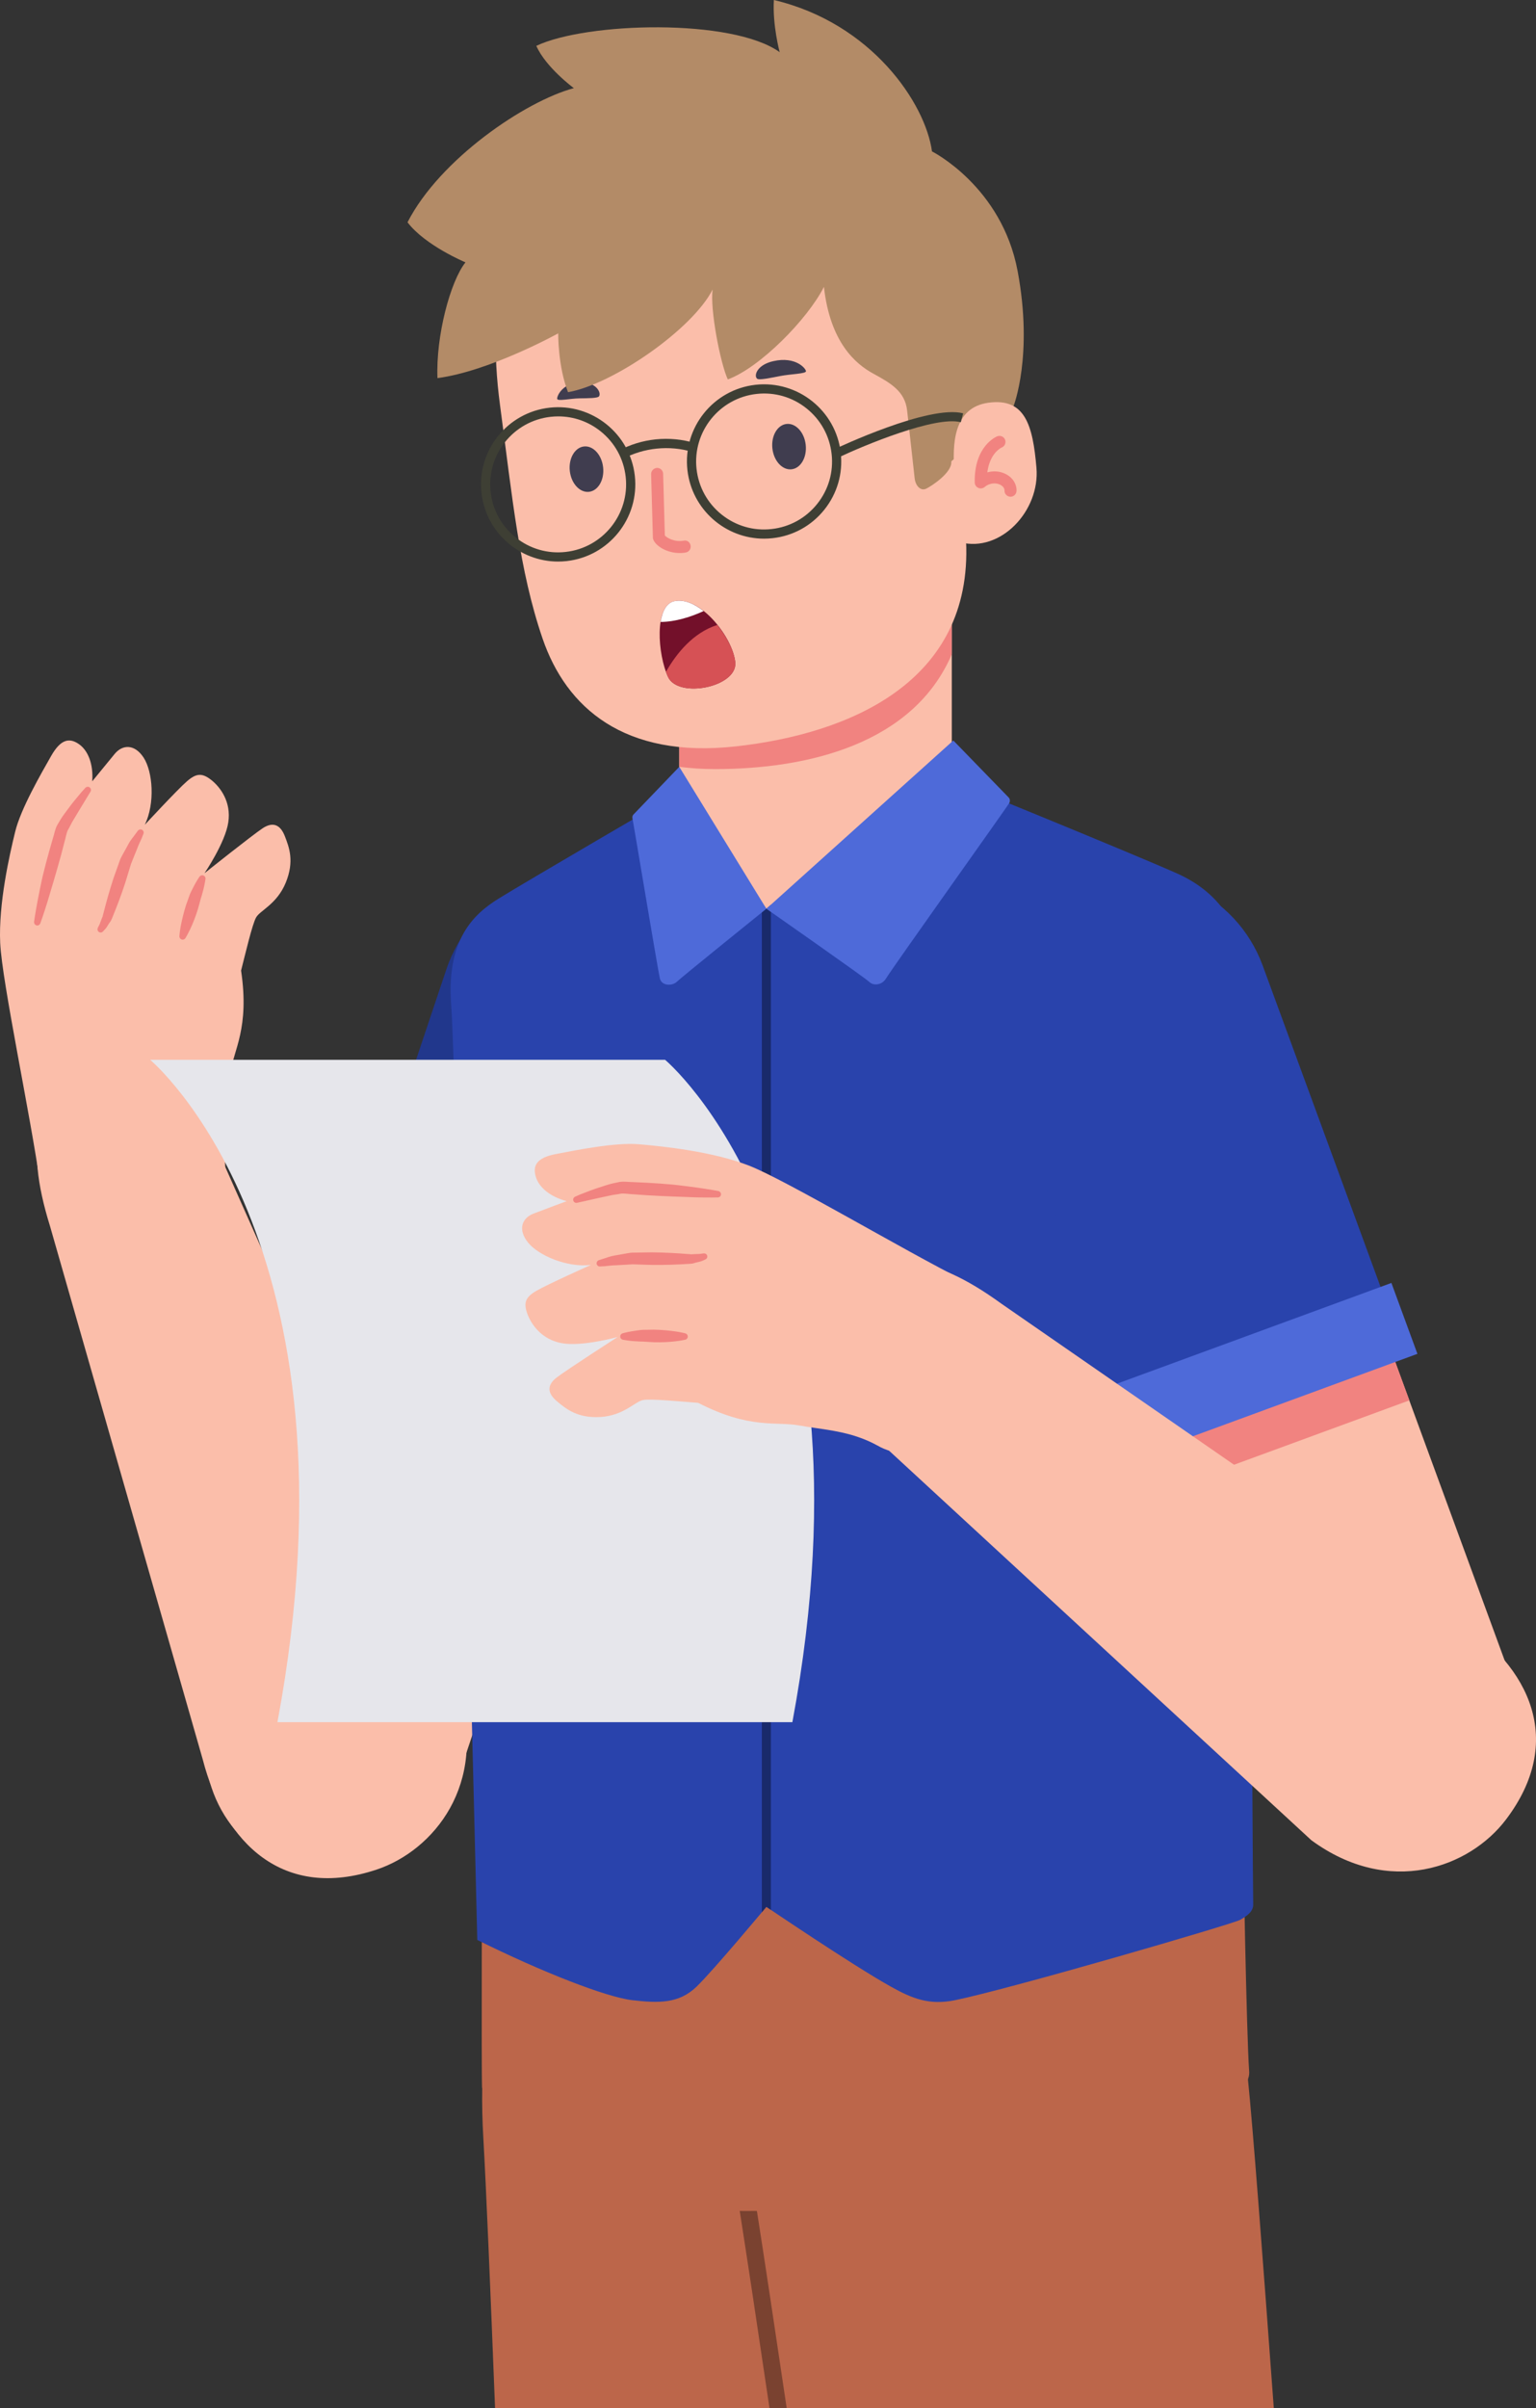 <?xml version="1.0" encoding="UTF-8"?><svg id="uuid-9904b625-8764-43b6-a16d-895ea9ddf78a" xmlns="http://www.w3.org/2000/svg" width="334.127" height="523.666" viewBox="0 0 334.127 523.666"><rect x="0" y="0" width="334.127" height="523.666" fill="#333333" stroke="none"/><defs><style>.uuid-7996a896-7d42-40f2-a23b-a4b55f53f01d{fill:#3e3f34;}.uuid-877ab10e-d406-40f5-b34f-c04efee38b6b{fill:#fff;}.uuid-f9b6d63b-8079-4927-b6ec-696340da8d97{fill:#f18380;}.uuid-c5b58afb-2bf8-4913-b626-6227727ceb07{fill:#2943ac;}.uuid-feac4cac-3cd2-471a-b14d-520f74175de3{fill:#d65155;}.uuid-26f70e79-bb97-47d3-9c84-ae841f427e13{fill:#e6e6eb;}.uuid-d041408a-d44f-4b42-833f-84822b23f479{fill:#21378c;}.uuid-a4953fb3-a175-41f1-80a7-aad6f4c2b7bf{fill:#4e6ad9;}.uuid-f06b6cf7-94fb-42d5-b03e-01917ae9d9b0{fill:#bc664a;}.uuid-da3a4375-c857-4305-a232-b40e92844d12{fill:#403d4f;}.uuid-919c7e19-2914-41f2-957b-8675da4cf844{fill:#73102a;}.uuid-65bf1aa1-9afa-46e3-bc40-f8bd652f329f{fill:#7a4230;}.uuid-e3584f5c-32ae-4f3f-ae78-544bcc351af5{fill:#b38b67;}.uuid-11765bd4-e18f-4212-822f-65a3ad5d4fb9{fill:#192a6b;}.uuid-9a3bc5e6-9769-45d0-9ff7-bf7988280de3{fill:#fbbeaa;}</style></defs><g><path class="uuid-9a3bc5e6-9769-45d0-9ff7-bf7988280de3" d="M152.378,229.315c4.886-14.576-2.972-30.355-17.553-35.242-14.581-4.886-30.356,2.972-35.242,17.544l-53.507,159.584c-4.886,14.582,2.972,30.361,17.544,35.247,14.581,4.886,30.356-2.972,35.242-17.549l53.517-159.585Z"/><polygon class="uuid-f9b6d63b-8079-4927-b6ec-696340da8d97" points="67.89 306.205 120.675 323.898 126.495 306.518 73.699 288.824 67.89 306.205"/><path class="uuid-d041408a-d44f-4b42-833f-84822b23f479" d="M127.996,310.298l26.864-80.151c5.338-15.923-3.271-33.222-19.199-38.556-15.928-5.338-33.222,3.27-38.56,19.193l-26.864,80.146,57.759,19.367Z"/><polygon class="uuid-a4953fb3-a175-41f1-80a7-aad6f4c2b7bf" points="128.37 317.098 65.841 296.139 71.064 280.567 133.583 301.521 128.37 317.098"/></g><g><path class="uuid-9a3bc5e6-9769-45d0-9ff7-bf7988280de3" d="M10.872,266.611l33.241,116.037c4.723,18.27,17.553,30.673,37.82,23.911,12.446-4.155,24.18-18.626,17.842-38.666l-52.796-118.668c-4.944-14.283-15.207-20.319-26.018-16.385-13.023,4.766-15.842,15.265-10.09,33.771Z"/><g><path class="uuid-9a3bc5e6-9769-45d0-9ff7-bf7988280de3" d="M8.736,257.487C6.697,242.853,.445,213.608,.041,205.067c-.385-8.551,2.01-19.097,3.251-24.162,1.212-5.059,5.752-12.836,7.82-16.491,2.068-3.65,3.934-4.04,6.002-2.635,2.077,1.409,3.212,4.424,2.953,8.123,0,0,3.251-3.987,4.905-5.988,1.673-2.005,4.309-2.183,6.29,.866,1.962,3.054,2.511,9.864,.25,14.563,0,0,7.108-7.676,9.137-9.426,2.049-1.789,3.309-1.876,5.319-.298,1.991,1.592,4.357,4.775,3.693,9.2-.644,4.415-5.175,11.071-5.175,11.071,0,0,10.35-8.253,12.649-9.777,2.318-1.529,3.895-.683,4.829,1.727,.943,2.429,2.106,5.439,.192,10.119-1.924,4.679-5.617,6.036-6.454,7.565-.847,1.51-2.385,8.133-3.261,11.537,1.875,12.576-1.626,17.241-2.395,22.445-.76,5.203-2.501,10.783-1.318,17.457,1.702,8.411-5.165,21.161-18.872,22.555-13.726,1.366-19.333-4.958-21.122-16.029Z"/><path class="uuid-f9b6d63b-8079-4927-b6ec-696340da8d97" d="M19.451,171.196c.327,.197,.452,.639,.231,.967,0,0-1.01,1.663-2.529,4.169-.366,.616-.77,1.284-1.203,2.006-.461,.707-.731,1.423-1.173,2.155-.317,.572-.481,1.712-.75,2.587-.24,.933-.481,1.88-.731,2.823-1.039,3.789-2.164,7.521-2.992,10.272-.856,2.78-1.539,4.622-1.539,4.622-.105,.298-.413,.51-.75,.457-.365-.053-.635-.39-.606-.794,0,0,.269-1.952,.827-4.872,.298-1.452,.616-3.17,1.029-4.982,.423-1.789,.933-3.674,1.452-5.555,.279-.962,.539-1.895,.808-2.818,.327-.948,.385-1.756,.923-2.808,.49-.837,1-1.702,1.51-2.381,.5-.693,.991-1.337,1.443-1.938,.904-1.183,1.732-2.106,2.27-2.784,.568-.63,.895-.996,.895-.996,.231-.25,.606-.303,.885-.13Zm10.551,9.431s-.221,.303-.587,.798c-.365,.539-.972,1.164-1.51,2.179-.26,.515-.568,1.044-.885,1.616-.289,.558-.722,1.246-.914,1.784-.442,1.274-.923,2.621-1.414,3.968-.894,2.727-1.654,5.497-2.183,7.603-.048,.198-.193,.64-.144,.621-.097,.221-.173,.447-.269,.649-.154,.419-.298,.77-.395,1.063-.125,.308-.212,.409-.269,.553-.068,.125-.106,.192-.106,.192l-.058,.159c-.154,.336-.01,.745,.337,.904,.279,.139,.587,.067,.779-.149,0,0,.086-.092,.221-.226,.106-.144,.395-.409,.558-.65,.173-.279,.375-.596,.606-.962,.144-.178,.269-.37,.395-.577,.231-.466,.231-.543,.356-.837,.827-1.996,1.856-4.665,2.741-7.396,.414-1.38,.847-2.741,1.231-4.035,.269-.726,.5-1.178,.702-1.75,.231-.544,.433-1.053,.616-1.52,.336-.943,.779-1.799,1.019-2.352,.231-.591,.365-.938,.365-.938,.154-.341,0-.76-.375-.918-.289-.111-.625-.019-.818,.221Zm13.399,10.013s-.51,.717-1.115,1.852c-.269,.558-.654,1.226-.972,1.953-.269,.769-.558,1.582-.847,2.381-.529,1.649-.913,3.337-1.164,4.621-.221,1.265-.279,2.135-.279,2.135-.01,.404,.298,.741,.692,.76,.26,0,.5-.13,.625-.341l.029-.053s.462-.746,1.01-1.914c.558-1.149,1.164-2.698,1.654-4.29,.231-.813,.462-1.616,.654-2.381,.269-.755,.414-1.491,.596-2.097,.298-1.265,.414-2.116,.414-2.116,.048-.404-.231-.76-.625-.813-.269-.038-.529,.106-.674,.303Z"/></g></g><path class="uuid-f06b6cf7-94fb-42d5-b03e-01917ae9d9b0" d="M216.639,455.136c-.02,4.04-.17,10.92-.41,19.83-.36,12.86-.91,29.92-1.55,48.7H107.689c-1.02-26.17-1.95-48.23-2.54-58.56-.22-3.76-.31-7.45-.25-11.03,.17-10.82,1.7-20.74,5.2-29.2,4.69-11.34,12.93-20.07,26.2-24.85,4.8-1.73,10.25-2.94,16.43-3.58,4.57-.47,8.91-.5,13-.12,.66,.05,1.32,.12,1.96,.2,5.01,.6,9.65,1.8,13.92,3.5,2.92,1.16,5.67,2.56,8.24,4.15,11.18,6.95,18.96,17.68,23.16,29.57,2.44,6.91,3.66,14.22,3.63,21.39Z"/><g><path class="uuid-f06b6cf7-94fb-42d5-b03e-01917ae9d9b0" d="M169.269,523.666c-2.61-17.63-4.9-32.81-6.49-42.87-.41-2.61-.78-4.88-1.09-6.75-.1-.61-.2-1.22-.29-1.82-3.41-21.85-1.98-41.35,9.36-54.84,4.61-5.48,10.86-9.96,19.09-13.21,3.55-1.4,7.48-2.57,11.8-3.49,1.19-.25,2.36-.47,3.52-.66,7.42-1.21,14.31-1.13,20.62,0,14.27,2.54,25.58,10.42,33.41,20.8,6.9,9.14,11.11,20.23,12.27,31.33v.04c1.04,10.13,3.2,38.4,5.62,71.47h-107.82Z"/><path class="uuid-65bf1aa1-9afa-46e3-bc40-f8bd652f329f" d="M164.649,480.786c1.59,10.1,3.87,25.28,6.48,42.88h-3.74c-2.62-17.71-4.91-32.91-6.48-42.89-.39-2.48-.74-4.63-1.04-6.42-.17-1.01,.51-1.96,1.52-2.13h.01c.99-.14,1.94,.51,2.11,1.52,.32,1.94,.7,4.3,1.14,7.04Z"/></g><path class="uuid-f06b6cf7-94fb-42d5-b03e-01917ae9d9b0" d="M104.863,400.028s-.164,51.088,0,53.873c.164,2.789,24.566,26.898,57.316,26.898,50.276,0,110.439-18.381,109.554-30.336-.587-7.882-1.318-50.434-1.318-50.434H104.863Z"/><rect class="uuid-9a3bc5e6-9769-45d0-9ff7-bf7988280de3" x="147.761" y="127.855" width="59.288" height="69.763"/><path class="uuid-f9b6d63b-8079-4927-b6ec-696340da8d97" d="M207.049,127.855h-59.288s0,38.902,0,38.902c2.443,.308,5.011,.49,7.781,.49,20.372,0,43.177-5.554,51.507-24.989v-14.404Z"/><g><path class="uuid-c5b58afb-2bf8-4913-b626-6227727ceb07" d="M147.761,172.292s-34.117,19.872-39.349,23.152c-5.242,3.265-11.359,8.729-10.263,23.142,1.097,14.409,5.675,203.276,5.675,203.276,14.081,6.988,28.057,12.446,33.732,13.1,5.684,.659,10.147,.77,13.976-2.948,3.819-3.713,15.178-17.356,15.178-17.356,0,0,18.669,12.663,27.076,17.356,4.655,2.602,8.368,4.097,13.966,2.948,12.225-2.511,60.49-16.587,62.01-17.467,1.539-.875,2.953-1.851,2.847-3.491-.115-1.64-1.039-193.783-1.693-202.464-.664-8.685-4.588-17.034-14.909-21.617-10.311-4.583-48.958-20.304-48.958-20.304l-40.34,27.999-18.949-25.326Z"/><path class="uuid-11765bd4-e18f-4212-822f-65a3ad5d4fb9" d="M167.691,196.752l-.981,.866-.981-.899v219.118c.164-.197,.317-.385,.442-.539,.337-.404,.539-.639,.539-.639,0,0,.365,.25,.981,.663V196.752Z"/><path class="uuid-a4953fb3-a175-41f1-80a7-aad6f4c2b7bf" d="M147.761,166.757l18.949,30.861s-18.593,14.986-19.487,15.885c-.904,.904-3.28,.981-3.684-.736-.414-1.717-5.819-34.227-5.915-34.554-.097-.327-.135-.779,.192-1.106s9.945-10.35,9.945-10.35Z"/><path class="uuid-a4953fb3-a175-41f1-80a7-aad6f4c2b7bf" d="M207.376,161.024l-40.667,36.594s21.449,14.986,22.354,15.885c.894,.904,2.77,.779,3.684-.736,1.539-2.53,26.778-37.911,26.864-38.238,.096-.327,.134-.774-.193-1.106-.327-.327-12.042-12.398-12.042-12.398Z"/></g><g><path class="uuid-9a3bc5e6-9769-45d0-9ff7-bf7988280de3" d="M272.214,210.881c-5.29-14.438-21.285-21.849-35.723-16.549-14.437,5.3-21.834,21.29-16.543,35.723l57.961,158.026c5.3,14.432,21.285,21.839,35.723,16.544,14.428-5.29,21.834-21.291,16.544-35.723l-57.961-158.021Z"/><polygon class="uuid-f9b6d63b-8079-4927-b6ec-696340da8d97" points="254.315 323.706 306.581 304.527 300.271 287.319 247.995 306.503 254.315 323.706"/><path class="uuid-c5b58afb-2bf8-4913-b626-6227727ceb07" d="M303.791,289.329l-29.115-79.352c-5.79-15.775-23.315-23.892-39.08-18.097-15.765,5.776-23.892,23.315-18.111,39.08l29.115,79.357,57.191-20.988Z"/><rect class="uuid-a4953fb3-a175-41f1-80a7-aad6f4c2b7bf" x="241.581" y="289.844" width="65.941" height="16.425" transform="translate(-85.88 112.84) rotate(-20.153)"/></g><path class="uuid-26f70e79-bb97-47d3-9c84-ae841f427e13" d="M60.349,374.51c19.545-104.649-27.691-144.046-27.691-144.046h112.016s47.236,39.397,27.691,144.046H60.349Z"/><g><path class="uuid-9a3bc5e6-9769-45d0-9ff7-bf7988280de3" d="M217.822,283.491l99.253,68.695c15.793,10.33,23.421,26.456,10.523,43.49-7.925,10.455-25.392,16.928-42.34,4.501l-95.483-88.057c-11.946-9.263-14.37-20.92-7.175-29.899,8.685-10.802,19.535-10.104,35.222,1.27Z"/><g><path class="uuid-9a3bc5e6-9769-45d0-9ff7-bf7988280de3" d="M209.868,278.547c-13.216-6.622-38.907-21.925-46.871-25.046-7.973-3.107-18.737-4.213-23.931-4.665-5.175-.476-13.995,1.332-18.121,2.121-4.126,.788-5.088,2.433-4.424,4.838,.673,2.419,3.165,4.463,6.752,5.405,0,0-4.819,1.794-7.243,2.722-2.443,.947-3.453,3.386-1.203,6.238,2.26,2.842,8.541,5.545,13.716,4.91,0,0-9.551,4.271-11.86,5.632-2.347,1.361-2.838,2.53-1.991,4.944,.875,2.39,3.135,5.651,7.531,6.444,4.396,.803,12.148-1.351,12.148-1.351,0,0-11.138,7.156-13.312,8.844-2.193,1.702-1.904,3.472,.087,5.131,1.99,1.664,4.473,3.737,9.522,3.424,5.05-.327,7.512-3.391,9.234-3.693,1.702-.313,8.464,.356,11.965,.616,11.321,5.805,16.861,3.987,22.036,4.925,5.165,.952,11.014,1.087,16.957,4.352,7.416,4.304,21.699,1.895,27.413-10.643,5.694-12.561,1.5-19.901-8.406-25.147Z"/><path class="uuid-f9b6d63b-8079-4927-b6ec-696340da8d97" d="M125.1,260.233s.452-.192,1.231-.534c.808-.288,1.953-.779,3.366-1.255,.712-.231,1.481-.495,2.299-.746,.798-.265,1.789-.471,2.732-.664,1.173-.173,1.952,.034,2.962,.024,.962,.043,1.924,.092,2.924,.135,1.953,.11,3.895,.235,5.732,.409,1.847,.187,3.568,.442,5.05,.62,2.943,.409,4.877,.779,4.877,.779,.394,.101,.625,.467,.557,.832-.058,.332-.356,.562-.673,.558,0,0-1.962,.058-4.876-.019-2.866-.101-6.762-.226-10.686-.462-.972-.062-1.943-.139-2.905-.207-.913-.034-2.049-.24-2.693-.12-.837,.183-1.597,.212-2.414,.419-.827,.178-1.587,.351-2.289,.495-2.857,.639-4.761,1.063-4.761,1.063-.375,.101-.76-.159-.837-.534-.077-.318,.096-.654,.404-.794Zm4.675,14.519c.029,.399,.375,.683,.741,.649,0,0,.375-.014,1.01-.048,.606-.053,1.558-.198,2.558-.212,.5-.024,1.048-.053,1.635-.092,.606-.014,1.106-.082,1.885-.11,1.347,.053,2.77,.082,4.213,.13,2.866,.039,5.733-.082,7.887-.221,.317-.029,.385,0,.904-.072,.24-.053,.461-.111,.673-.188,.423-.106,.788-.193,1.106-.269,.279-.072,.625-.26,.798-.318,.164-.086,.279-.134,.279-.134,.269-.115,.432-.385,.394-.697-.038-.37-.385-.64-.75-.601l-.173,.005s-.067,.01-.211,.034c-.154,.01-.279,.058-.606,.077-.317,0-.692,.019-1.135,.038-.221,.024-.461,.019-.702,.048,.029-.048-.433-.048-.635-.067-2.164-.178-5.03-.346-7.907-.37-1.433,.034-2.857,.053-4.213,.067-.567,.015-1.356,.202-1.981,.298-.635,.111-1.241,.235-1.808,.317-1.135,.188-1.924,.553-2.549,.726-.587,.188-.952,.308-.952,.308-.279,.101-.481,.395-.462,.702Zm5.156,15.736c-.077,.395,.173,.769,.567,.851,0,0,.837,.168,2.135,.293,.635,.014,1.375,.116,2.174,.106,.789,.058,1.626,.101,2.462,.144,1.674,.043,3.337-.038,4.598-.193,1.279-.144,2.135-.346,2.135-.346l.068-.009c.24-.053,.442-.241,.519-.486,.116-.38-.115-.774-.5-.894,0,0-.837-.231-2.107-.419-1.298-.183-3.02-.356-4.751-.385-.847,.019-1.712,.034-2.53,.043-.788,.062-1.539,.212-2.164,.293-1.26,.207-2.107,.461-2.107,.461-.231,.077-.452,.269-.5,.539Z"/></g></g><g><path class="uuid-9a3bc5e6-9769-45d0-9ff7-bf7988280de3" d="M108.78,88.178c2.674,19.968,4.142,35.787,9.256,50.713,5.122,14.915,17.653,26.128,42.068,23.414,24.415-2.713,51.488-13.823,50.047-44.636,3.533-4.786,8.319-21.025,6.608-38.414-1.718-17.379-7.107-54.02-47.34-55.263-40.233-1.243-67.047,16.457-60.639,64.186Z"/><path class="uuid-da3a4375-c857-4305-a232-b40e92844d12" d="M131.197,101.616c.303,2.729-1.077,5.113-3.075,5.335-1.989,.221-3.868-1.801-4.172-4.53-.302-2.72,1.087-5.109,3.076-5.33,1.998-.222,3.868,1.805,4.171,4.525Z"/><path class="uuid-da3a4375-c857-4305-a232-b40e92844d12" d="M175.266,96.718c.303,2.729-1.077,5.113-3.075,5.335s-3.868-1.801-4.172-4.53c-.302-2.72,1.078-5.108,3.076-5.33s3.868,1.805,4.171,4.525Z"/><path class="uuid-da3a4375-c857-4305-a232-b40e92844d12" d="M164.677,82.338c.421,.393,2.953-.164,4.962-.551,2.501-.486,5.752-.49,5.686-1.082-.066-.597-2.259-3.257-7.084-2.174-3.532,.784-4.3,3.11-3.564,3.808Z"/><path class="uuid-da3a4375-c857-4305-a232-b40e92844d12" d="M130.33,86.156c-.267,.47-2.467,.439-4.216,.469-2.164,.032-4.849,.689-4.915,.096-.066-.597,1.202-3.642,5.42-3.563,3.064,.051,4.179,2.168,3.711,2.999Z"/><path class="uuid-f9b6d63b-8079-4927-b6ec-696340da8d97" d="M148.748,120.216c-3.451,.384-6.42-1.595-6.72-3.168l-.39-13.956c-.013-.725,.601-1.3,1.273-1.346,.724-.018,1.32,.555,1.342,1.278l.37,13.43c.417,.438,1.936,1.478,4.103,1.122,.784-.174,1.386,.368,1.504,1.081,.117,.708-.369,1.386-1.091,1.5-.133,.025-.257,.043-.39,.058Z"/><path class="uuid-e3584f5c-32ae-4f3f-ae78-544bcc351af5" d="M179.232,62.386c1.339,12.045,6.867,16.763,10.729,18.859,3.843,2.099,6.904,3.864,7.367,8.032,.463,4.168,1.458,13.116,1.639,14.746s1.311,2.825,2.505,2.247c1.194-.573,5.723-3.544,5.457-5.929l13.548-12.025s4.335-10.973,.887-29.373c-3.448-18.401-18.628-26.019-18.628-26.019-1.407-10.392-13.066-27.881-34.395-32.923-.321,5.475,1.261,11.342,1.261,11.342-10.319-7.423-42.079-6.535-52.935-1.371,2.072,4.71,8.164,9.196,8.164,9.196-10.564,2.824-29.147,15.433-36.184,29.174,3.854,5.068,12.61,8.712,12.61,8.712-3.28,4.095-6.46,15.979-6.097,25.167,11.362-1.476,26.268-9.728,26.268-9.728,0,0-.083,7.176,2.138,12.793,9.807-1.709,27.138-13.739,31.456-22.343-.617,4.293,1.685,16.119,3.297,19.565,6.958-2.53,17.36-13.083,20.913-20.122Z"/><g><path class="uuid-9a3bc5e6-9769-45d0-9ff7-bf7988280de3" d="M207.592,102.571c-.376-5.644-.4-13.959,7.478-15.004,7.879-1.035,9.59,4.789,10.391,14.17,.791,9.386-7.835,18.498-16.58,16.18l-1.289-15.345Z"/><path class="uuid-f9b6d63b-8079-4927-b6ec-696340da8d97" d="M219.964,108.009c-.057,.006-.125,.009-.183,.005-.728-.021-1.299-.63-1.273-1.349,.014-.485-.338-.954-.944-1.264-.829-.406-2.164-.49-3.397,.518-.381,.318-.926,.379-1.375,.167-.459-.21-.751-.662-.758-1.159-.156-7.938,4.689-9.967,4.893-10.047,.687-.26,1.439,.058,1.707,.734,.258,.664-.054,1.424-.721,1.696-.148,.06-2.576,1.196-3.144,5.411,1.323-.374,2.737-.276,3.957,.339,1.536,.753,2.448,2.176,2.403,3.686-.023,.661-.526,1.191-1.166,1.262Z"/></g><g><path class="uuid-919c7e19-2914-41f2-957b-8675da4cf844" d="M146.732,130.727c5.689-1.14,12.733,7.992,13.211,13.334,.488,5.346-12.414,7.946-14.633,3.132-2.228-4.809-3.066-15.565,1.421-16.465Z"/><path class="uuid-feac4cac-3cd2-471a-b14d-520f74175de3" d="M145.311,147.192c-.153-.327-.287-.748-.425-1.124,2.235-3.926,5.869-8.496,11.151-10.162,2.134,2.652,3.689,5.764,3.907,8.155,.488,5.346-12.414,7.946-14.633,3.132Z"/><path class="uuid-877ab10e-d406-40f5-b34f-c04efee38b6b" d="M143.702,135.25c.376-2.36,1.298-4.175,3.03-4.523,2.064-.413,4.3,.548,6.327,2.157-2.79,1.278-6.127,2.34-9.357,2.366Z"/></g><g><g><path class="uuid-7996a896-7d42-40f2-a23b-a4b55f53f01d" d="M166.202,117.138c-8.432,0-15.715-6.358-16.668-14.93h0c-1.022-9.198,5.63-17.512,14.826-18.533,9.187-1.014,17.511,5.628,18.534,14.826,.495,4.455-.774,8.836-3.574,12.337-2.801,3.5-6.797,5.701-11.252,6.196-.626,.069-1.25,.103-1.866,.103Zm-14.68-15.15c.435,3.924,2.374,7.444,5.458,9.91,3.084,2.468,6.948,3.593,10.867,3.148,3.924-.435,7.443-2.374,9.91-5.458,2.467-3.083,3.585-6.942,3.148-10.866-.435-3.924-2.374-7.444-5.458-9.91-3.084-2.467-6.946-3.587-10.867-3.148-8.1,.899-13.958,8.223-13.059,16.324h0Z"/><path class="uuid-7996a896-7d42-40f2-a23b-a4b55f53f01d" d="M121.403,122.116c-8.432,0-15.715-6.358-16.668-14.93-1.022-9.196,5.629-17.511,14.826-18.533,9.19-1.017,17.512,5.628,18.534,14.826,1.022,9.196-5.629,17.511-14.826,18.533-.626,.069-1.25,.103-1.866,.103Zm.041-31.567c-.552,0-1.106,.03-1.662,.093-8.101,.9-13.959,8.224-13.059,16.324,.435,3.924,2.374,7.444,5.458,9.91,3.084,2.468,6.949,3.594,10.867,3.148,8.101-.9,13.959-8.224,13.059-16.324-.435-3.924-2.374-7.444-5.458-9.91-2.647-2.117-5.865-3.241-9.205-3.241Z"/><path class="uuid-7996a896-7d42-40f2-a23b-a4b55f53f01d" d="M135.418,99.833l-.959-1.756c5.101-2.786,11.21-3.406,16.768-1.7l-.588,1.912c-4.969-1.525-10.66-.948-15.221,1.544Z"/></g><path class="uuid-7996a896-7d42-40f2-a23b-a4b55f53f01d" d="M182.329,99.514l-.857-1.807c.84-.399,20.66-9.754,28.045-7.825l-.506,1.935c-5.528-1.443-21.139,5.065-26.682,7.696Z"/></g></g></svg>